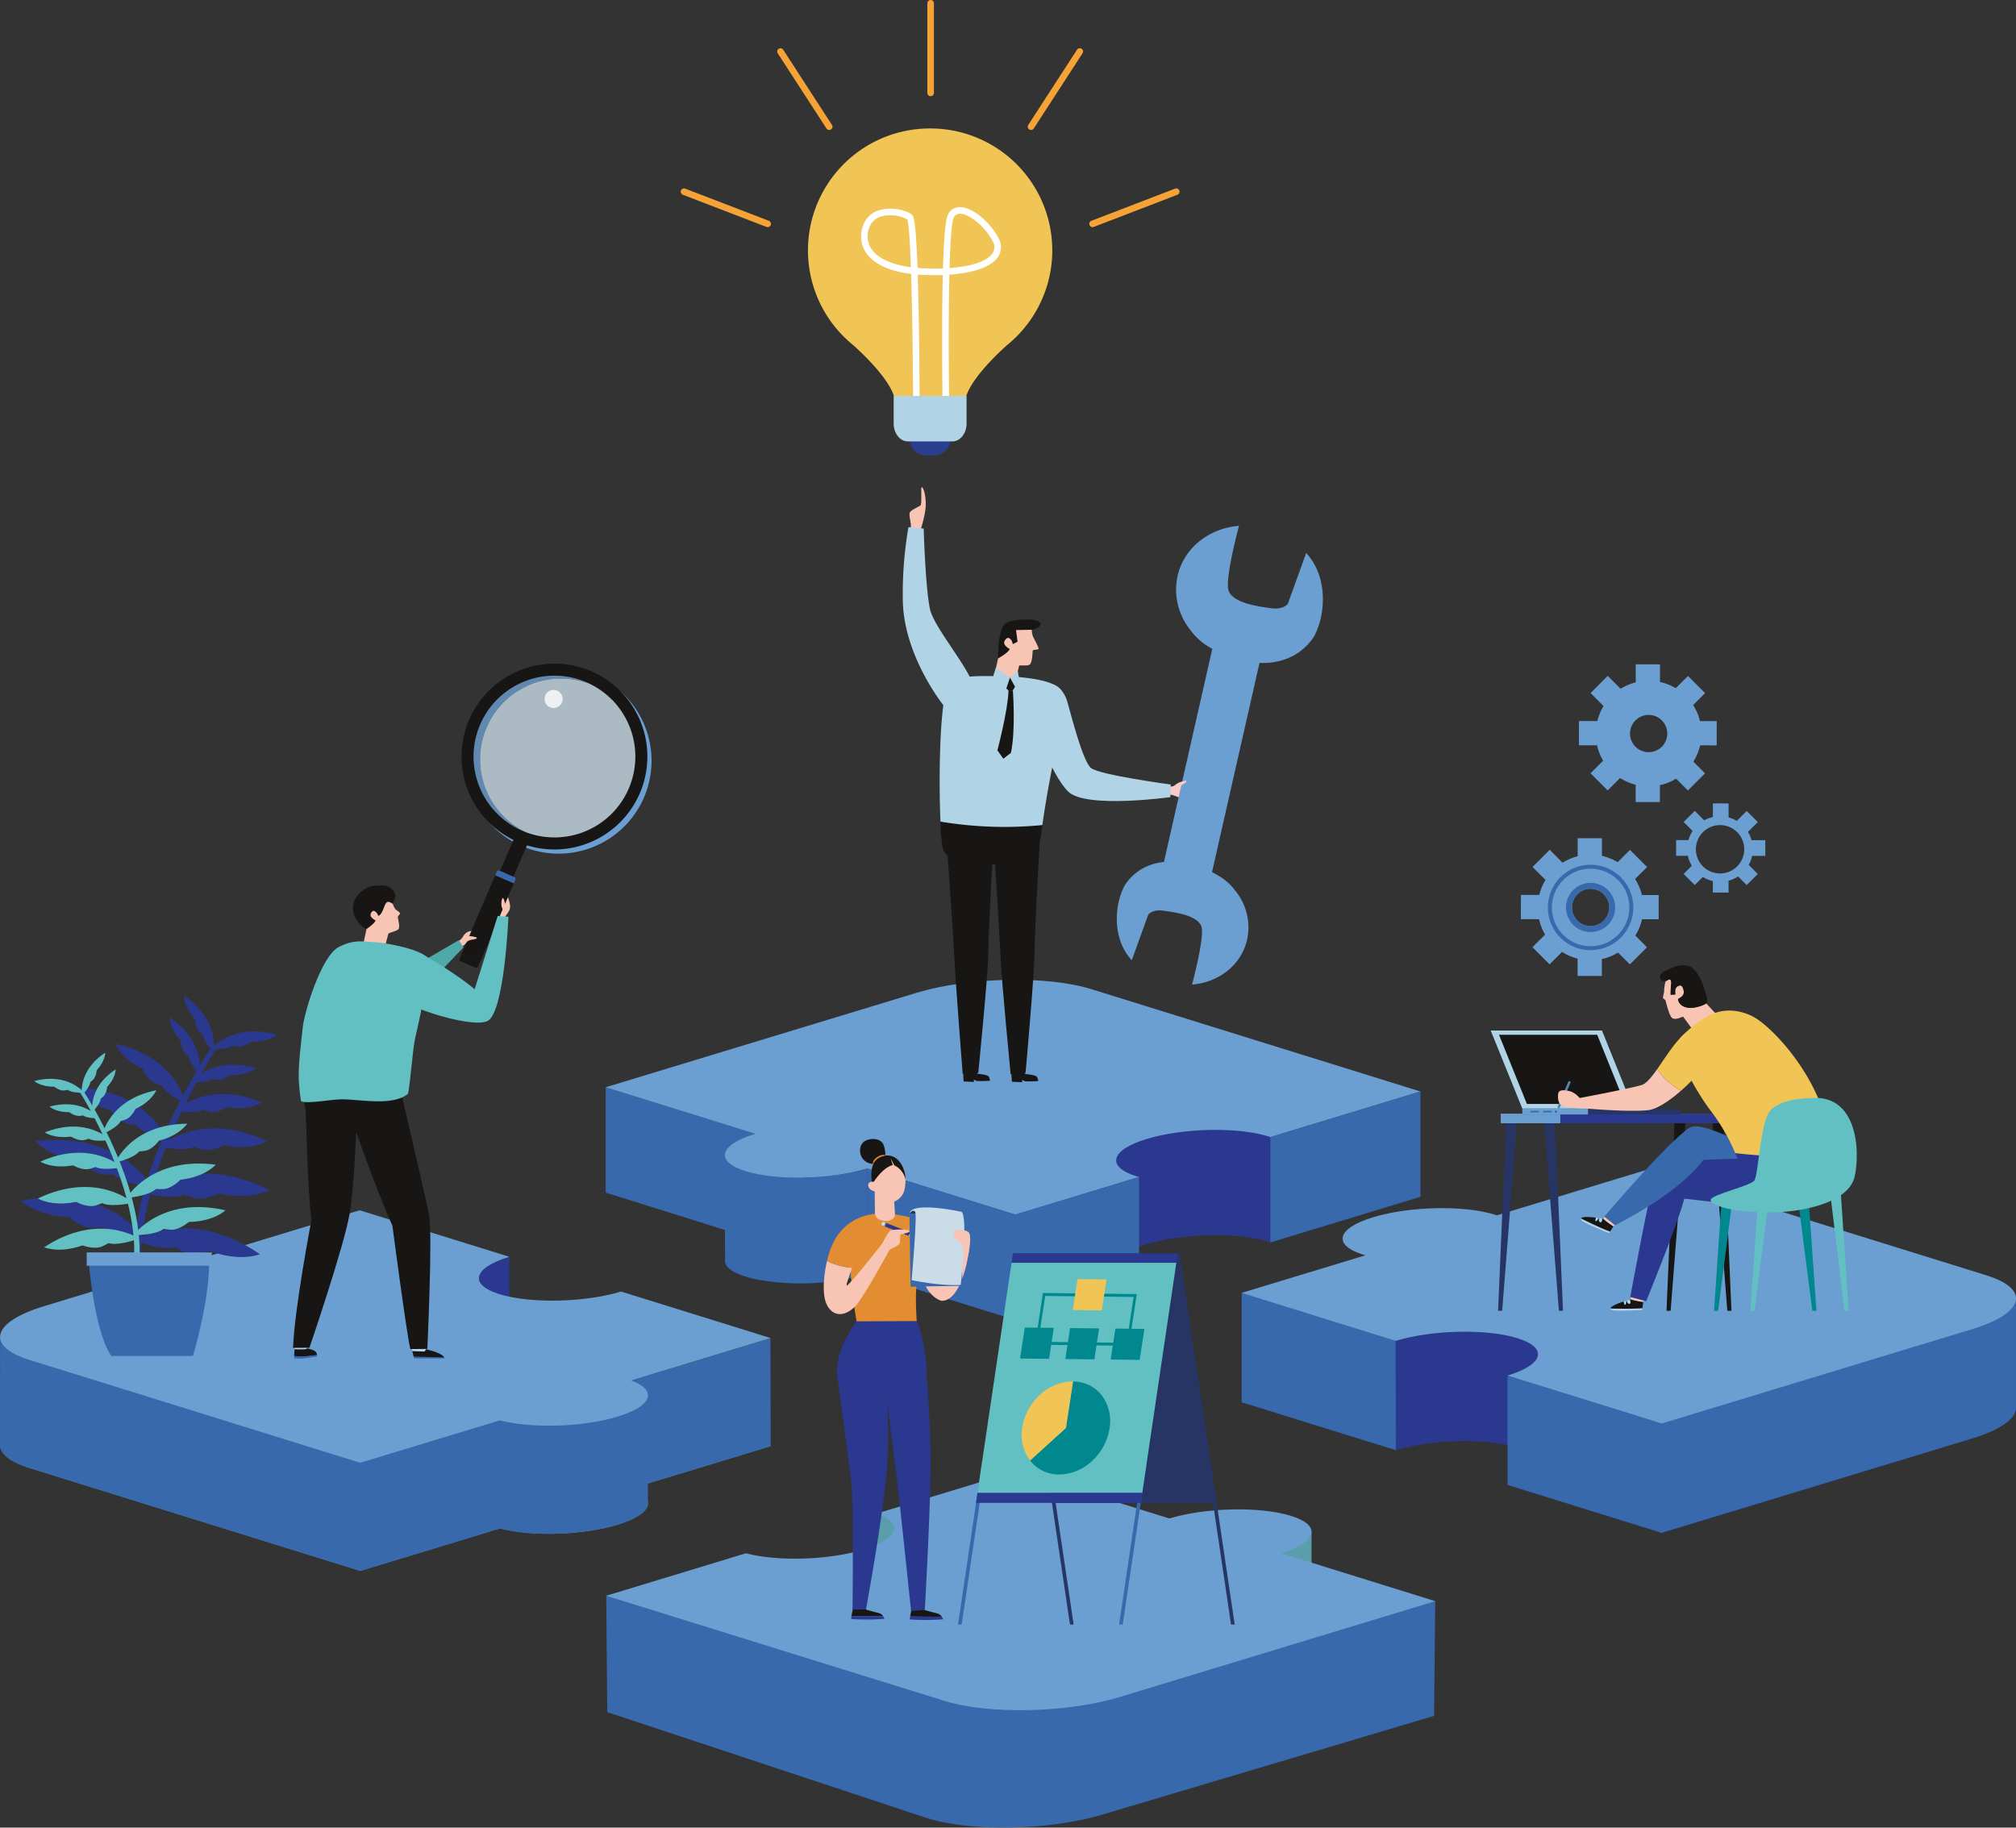 <svg id="Grupo_30427" data-name="Grupo 30427" xmlns="http://www.w3.org/2000/svg" xmlns:xlink="http://www.w3.org/1999/xlink" width="606.561" height="549.91" viewBox="0 0 606.561 549.91">
  <rect x="0" y="0" width="606.561" height="549.91" fill="#333333" stroke="none"/>
  <defs>
    <clipPath id="clip-path">
      <rect id="Rectángulo_3916" data-name="Rectángulo 3916" width="606.561" height="549.91" fill="none"/>
    </clipPath>
    <clipPath id="clip-path-3">
      <rect id="Rectángulo_3912" data-name="Rectángulo 3912" width="48.678" height="48.664" transform="translate(142.48 203.307)" fill="none"/>
    </clipPath>
    <clipPath id="clip-path-4">
      <rect id="Rectángulo_3914" data-name="Rectángulo 3914" width="5.436" height="5.442" transform="translate(163.843 207.599)" fill="none"/>
    </clipPath>
  </defs>
  <g id="Grupo_30426" data-name="Grupo 30426" clip-path="url(#clip-path)">
    <g id="Grupo_30425" data-name="Grupo 30425">
      <g id="Grupo_30424" data-name="Grupo 30424" clip-path="url(#clip-path)">
        <path id="Trazado_25878" data-name="Trazado 25878" d="M269.044,119.417c-1.912-6.538-12.4-15.623-12.4-15.623A36.677,36.677,0,0,1,279.865,38.65h-.05a36.677,36.677,0,0,1,23.237,65.144s-10.493,9.085-12.4,15.623Z" fill="#f1c555"/>
        <path id="Trazado_25879" data-name="Trazado 25879" d="M275.724,127.039a.986.986,0,0,1-.989-1c-.007-12.945-.188-30.736-.6-43.623-8.167-1-11.864-3.894-13.543-6.333a8.888,8.888,0,0,1-.911-8.213,7.27,7.27,0,0,1,5.127-4.688c3.589-1,7.949.108,9.5,1.37.511.407,1.211.985,1.748,16.072.938.08,1.906.129,2.914.151,1.666.053,3.254.046,4.749-.022.246-8.193.7-14.65,1.5-16.2a3.866,3.866,0,0,1,3.607-2.224c4.005,0,9.319,4.9,11.582,9.284a5.374,5.374,0,0,1-.045,5.555c-1.9,3.025-7.126,4.926-14.716,5.469-.308,12.76-.223,30.074,0,43.235a.991.991,0,1,1-1.982.031c-.063-3.742-.42-26.385,0-43.16-1.5.052-3.088.058-4.747.012-.98-.012-1.912-.065-2.8-.142.122,3.711.231,8.22.324,13.657.252,14.83.264,29.633.264,29.77a.986.986,0,0,1-.985,1m13.1-62.726a1.914,1.914,0,0,0-1.844,1.147c-.647,1.255-1.051,7.146-1.281,15.182,6.768-.486,11.452-2.078,12.983-4.517a3.4,3.4,0,0,0-.039-3.6c-2.176-4.222-6.944-8.217-9.819-8.217m-21.025.459a9.143,9.143,0,0,0-2.455.31,5.32,5.32,0,0,0-3.8,3.447,6.858,6.858,0,0,0,.686,6.428c1.919,2.8,6.043,4.689,11.834,5.451-.272-7.655-.637-13.236-1.1-14.391a10.3,10.3,0,0,0-5.16-1.245" fill="#fff"/>
        <path id="Trazado_25880" data-name="Trazado 25880" d="M286.116,131.83a5.2,5.2,0,0,1-5.2,5.193h-2.146a5.194,5.194,0,1,1,0-10.388h2.146a5.2,5.2,0,0,1,5.2,5.195" fill="#2b3d8f"/>
        <path id="Trazado_25881" data-name="Trazado 25881" d="M268.879,119.122v8.346c0,2.948,1.91,5.349,4.273,5.349h13.4c2.351,0,4.263-2.4,4.263-5.349v-8.346Z" fill="#b0d4e5"/>
        <path id="Trazado_25882" data-name="Trazado 25882" d="M280,28.94a.985.985,0,0,1-.982-.993V.989a.987.987,0,1,1,1.974,0V27.947a.989.989,0,0,1-.992.993" fill="#f5a237"/>
        <path id="Trazado_25883" data-name="Trazado 25883" d="M310.212,39.1a.961.961,0,0,1-.535-.152.982.982,0,0,1-.3-1.36l14.667-22.631a.99.99,0,0,1,1.662,1.077L311.043,38.651a.973.973,0,0,1-.831.448" fill="#f5a237"/>
        <path id="Trazado_25884" data-name="Trazado 25884" d="M328.73,68.343a.988.988,0,0,1-.354-1.912l25.165-9.67a.985.985,0,1,1,.706,1.839L329.09,68.279a1.038,1.038,0,0,1-.36.064" fill="#f5a237"/>
        <path id="Trazado_25885" data-name="Trazado 25885" d="M249.482,39.1a.97.97,0,0,1-.828-.448L233.987,16.033a.99.99,0,0,1,1.661-1.077l14.668,22.631a.979.979,0,0,1-.834,1.512" fill="#f5a237"/>
        <path id="Trazado_25886" data-name="Trazado 25886" d="M230.967,68.343a.946.946,0,0,1-.352-.064L205.448,58.6a.985.985,0,1,1,.708-1.839l25.169,9.67a.99.99,0,0,1-.358,1.912" fill="#f5a237"/>
        <path id="Trazado_25887" data-name="Trazado 25887" d="M385.692,347.141l-.639-8.237-35.516-8.037-5.7,3.257-15.484-4.817c-13.366-4.156-36.956-3.645-52.7,1.136l-93.416,28.386,45.033,14c-10.93,3.324-12.268,8.352-2.985,11.239s25.657,2.534,36.59-.788l44.588,13.865,37.251-11.316c-.235-.07-.489-.128-.717-.2-9.28-2.887-7.942-7.919,2.993-11.24s27.311-3.675,36.594-.79c.225.071.417.148.637.222l45.16-13.721Z" fill="#2b388f"/>
        <path id="Trazado_25888" data-name="Trazado 25888" d="M182.232,327.145v31.684l36.72,11.522,8.692-29.159Z" fill="#3869ac"/>
        <path id="Trazado_25889" data-name="Trazado 25889" d="M242.015,354.372h-.007c-.5-1.054-.836-1.686-.836-1.686l-23.033-4.766v.415c-.034-.084-.051-.132-.051-.132l.051,31.542c.8,4.064,11.4,5.537,11.4,5.537a70.932,70.932,0,0,0,31.334-2V351.6c-6.566,2.353-18.856,2.773-18.856,2.773" fill="#3869ac"/>
        <path id="Trazado_25890" data-name="Trazado 25890" d="M341.993,353.952c-9.28-2.89-7.942-7.921,2.993-11.241s27.311-3.674,36.593-.789c.226.071.417.147.638.22l45.159-13.722-99.029-30.794c-13.366-4.158-36.956-3.652-52.7,1.135l-93.416,28.384,45.033,14c-10.929,3.323-12.267,8.351-2.984,11.237s25.656,2.536,36.59-.788l44.588,13.866,37.251-11.318c-.236-.067-.489-.127-.717-.194" fill="#6c9fd1"/>
        <path id="Trazado_25891" data-name="Trazado 25891" d="M260.871,351.6v31.683l44.588,13.865V365.464Z" fill="#3869ac"/>
        <path id="Trazado_25892" data-name="Trazado 25892" d="M342.71,354.146v31.685l-37.251,11.315V365.463Z" fill="#3869ac"/>
        <path id="Trazado_25893" data-name="Trazado 25893" d="M382.217,342.142v31.683L427.376,360.1V328.419Z" fill="#3869ac"/>
        <path id="Trazado_25894" data-name="Trazado 25894" d="M351.092,236.954a28.66,28.66,0,0,1,4.059-.69,6.786,6.786,0,0,1,3.707.987c.35.386-.187,1.632-1.357,2.173a4.836,4.836,0,0,1-3.117.384,16.306,16.306,0,0,0-1.944-.666,10.074,10.074,0,0,1-1.627-.261Z" fill="#facbc4"/>
        <path id="Trazado_25895" data-name="Trazado 25895" d="M371.784,268.161a16.686,16.686,0,0,0-5.26-4.717,20.461,20.461,0,0,0-1.856-1.032l14.284-62.966a21.052,21.052,0,0,0,5.207-.373.564.564,0,0,0,.066-.015c.48-.1.948-.212,1.38-.34.188-.051.359-.113.538-.169.245-.082.5-.159.737-.252a16.743,16.743,0,0,0,7.77-5.778,8.8,8.8,0,0,0,.8-1.2c3.243-5.986,4.385-17.522-2.452-24.931l-5.523,15.289s-1.287,1.859-5.045,1.331-11.2-1.462-12.734-5.156c-1.074-2.573,1.45-13.364,3.078-19.643-8.666.705-16.148,6.231-18.323,14.459a19.326,19.326,0,0,0,3.687,16.872A18.553,18.553,0,0,0,364,194.8c.246.153.495.29.745.433L350.2,259.35c-.62.065-1.2.152-1.755.265a.406.406,0,0,0-.06.015c-.432.089-.842.185-1.242.3-.164.041-.312.1-.471.155-.224.069-.455.137-.668.219a15.12,15.12,0,0,0-6.967,5.18,7.356,7.356,0,0,0-.717,1.074c-2.9,5.377-3.932,15.723,2.2,22.366l4.957-13.71s1.15-1.672,4.521-1.195,10.046,1.306,11.423,4.617c.958,2.312-1.307,11.985-2.759,17.622,7.765-.632,14.481-5.584,16.429-12.968a17.352,17.352,0,0,0-3.309-15.133" fill="#6c9fd1"/>
        <path id="Trazado_25896" data-name="Trazado 25896" d="M317.184,206.083s2.759.964,3.938,5.032,4.606,17.857,7.131,19.967,23.993,4.968,23.993,4.968l-.118,3.8s-25.377,3.541-30.712-1.646-11.931-22.781-9.76-26.964,4.681-5.286,5.528-5.159" fill="#b0d4e5"/>
        <path id="Trazado_25897" data-name="Trazado 25897" d="M313.62,248.246c-.134.941-.235,1.75-.3,2.4-.551,5.108-2.376,8.675-11.505,9.308s-16.983-.452-18.169-4.749a54.363,54.363,0,0,1-.687-7.995,116.626,116.626,0,0,0,30.663,1.041" fill="#171614"/>
        <path id="Trazado_25898" data-name="Trazado 25898" d="M282.957,247.205c-.594-14.075-.273-41.17,3.363-42.494,4.686-1.706,10.746-1.3,17.837-1.113,0,0,14.091.382,15.46,4.768s.092,11.594-1.462,16.159c-1.358,4-3.624,17.089-4.535,23.721a116.626,116.626,0,0,1-30.663-1.041" fill="#b0d4e5"/>
        <path id="Trazado_25899" data-name="Trazado 25899" d="M304.512,320.8c.008-.091,3.3.249,3.3.249s.3,2.127.877,2.149,2.823.323,3.223.725a2.547,2.547,0,0,1,.449,1.35,32.274,32.274,0,0,1-3.9.075,10.479,10.479,0,0,1-.974-.422l.076.7-3.1-.128a19.228,19.228,0,0,1,.051-4.7" fill="#171614"/>
        <path id="Trazado_25900" data-name="Trazado 25900" d="M299.335,259.078s1.47,23.311,1.763,29.871,2.977,34.3,2.977,34.3l4.491-.446s2.717-30.329,2.717-36.5,1.553-33.275,1.553-33.275Z" fill="#171614"/>
        <path id="Trazado_25901" data-name="Trazado 25901" d="M290,320.709c.008-.09,3.3.251,3.3.251s.3,2.125.877,2.148,2.824.322,3.223.724a2.527,2.527,0,0,1,.449,1.351,32.851,32.851,0,0,1-3.9.077c-.425-.152-.975-.425-.975-.425l.076.7-3.1-.128a19.175,19.175,0,0,1,.05-4.7" fill="#171614"/>
        <path id="Trazado_25902" data-name="Trazado 25902" d="M284.977,255.437s1.918,26.951,2.212,33.511,2.454,34.137,2.454,34.137l4.684-.2s3.049-30.407,3.049-36.577,1.469-31.541,1.469-31.541Z" fill="#171614"/>
        <path id="Trazado_25903" data-name="Trazado 25903" d="M300.291,198.366a39.7,39.7,0,0,1,.531-7.053c.553-2.055.711-3.292,2.487-4.126s6.934-1.025,8.591-.471,1.323,1.509.352,2.161a6.879,6.879,0,0,1-2.358.7,45.62,45.62,0,0,1-3.751,6.573c-1.659,2.121-5.852,2.212-5.852,2.212" fill="#171614"/>
        <path id="Trazado_25904" data-name="Trazado 25904" d="M312.465,195.265c.186-.28-1.328-3.043-1.7-3.808a7.963,7.963,0,0,1-.346-1.97l-4.715.093.454,3.516-1.446.723a2.515,2.515,0,0,0-.911-1.692.76.76,0,0,0-1.028.055l0,0s-1.006.813-.512,1.746a3.645,3.645,0,0,0,1.535,1.333l0,.015c-.346,1.107-3.5,2.836-3.5,2.836l-1.162,5.225a61.562,61.562,0,0,1,6.478,1.428s.876-4.044,1.012-4.414,2.5.2,3.241-.444.794-3.728.84-4.1,1.579-.265,1.763-.541" fill="#f8c4b4"/>
        <path id="Trazado_25905" data-name="Trazado 25905" d="M304.315,203.693l-.608.289-.6-.187-.733,2.908,1.183,1.213,1.168-.169.742-1.226Z" fill="#171614"/>
        <path id="Trazado_25906" data-name="Trazado 25906" d="M304.749,207.746s.891,12.05-.592,18.776l-2.278,1.772-1.786-2.534s3.148-11.835,3.35-18Z" fill="#171614"/>
        <path id="Trazado_25907" data-name="Trazado 25907" d="M299.7,200.713s.867,1.3,4.211,3.06l-1.408,4.2s-3.041-3.516-3.675-4.534Z" fill="#b0d4e5"/>
        <path id="Trazado_25908" data-name="Trazado 25908" d="M306.231,201.868s-1.729,1.809-2.4,1.922l2.07,3.774s.661-3.23.641-3.826Z" fill="#b0d4e5"/>
        <path id="Trazado_25909" data-name="Trazado 25909" d="M352.773,236.884a9.053,9.053,0,0,1,1.727-1.312,8.86,8.86,0,0,1,2.354-.69c.062.081.355.386-.65.936a7.6,7.6,0,0,0-1.774,1.384Z" fill="#facbc4"/>
        <path id="Trazado_25910" data-name="Trazado 25910" d="M276.56,160.78s2.129-6.082,1.982-9.534-.994-4.866-1.265-4.629.189,5.116-.36,5.5-2.769,1.32-3.147,2.041.216,2.584.3,3.91a10.349,10.349,0,0,1-.747,3.456Z" fill="#f8c4b4"/>
        <path id="Trazado_25911" data-name="Trazado 25911" d="M283.9,212.264s-11.721-14.5-12.258-31.062a118.3,118.3,0,0,1,1.688-22.607l4.582.449s.492,17.342,1.861,24.08c1.215,5.988,13.24,19.348,13.334,24.538s-8.229,4.956-9.207,4.6" fill="#b0d4e5"/>
        <path id="Trazado_25912" data-name="Trazado 25912" d="M394.61,460.985v10.163l-12.129-4.274" fill="#589eab"/>
        <path id="Trazado_25913" data-name="Trazado 25913" d="M263.883,455.383l-.232,14.956s16.356-9.191,16.356-9.473-16.124-5.483-16.124-5.483" fill="#589eab"/>
        <path id="Trazado_25914" data-name="Trazado 25914" d="M431.822,481.769l-.343,34.519-248.766-1.122L182.4,480.14Z" fill="#3869ac"/>
        <path id="Trazado_25915" data-name="Trazado 25915" d="M380.4,502.674h0c10.932-3.323,12.27-8.353,2.99-11.239s-25.666-2.532-36.6.79l-45.934-14.283L258.834,490.71c8.074,2.931,6.442,7.686-4.043,10.868s-25.968,3.634-35.406,1.117l-36.672,12.472L279.077,547.1c13.361,4.153,36.959,3.648,52.7-1.137l99.705-29.674Z" fill="#3869ac"/>
        <path id="Trazado_25916" data-name="Trazado 25916" d="M385.45,467.348h0c10.93-3.321,12.268-8.353,2.988-11.237s-25.666-2.535-36.6.786l-45.931-14.284-42.025,12.77c8.071,2.932,6.44,7.687-4.044,10.872s-25.969,3.633-35.408,1.115L182.4,480.141l101.72,31.63c13.365,4.157,36.958,3.648,52.7-1.135l95-28.866Z" fill="#6c9fd1"/>
        <path id="Trazado_25917" data-name="Trazado 25917" d="M370.38,488.809,363.222,440.5l1.1-.037,7.165,48.349Z" fill="#263564"/>
        <path id="Trazado_25918" data-name="Trazado 25918" d="M321.925,488.809,314.767,440.5l1.1-.037,7.164,48.349Z" fill="#263564"/>
        <path id="Trazado_25919" data-name="Trazado 25919" d="M354.957,377.137l11.122,75.06H316.5l-11.124-75.06Z" fill="#263564"/>
        <path id="Trazado_25920" data-name="Trazado 25920" d="M289.347,488.809l7.16-48.312-1.1-.037-7.164,48.349Z" fill="#3869ac"/>
        <path id="Trazado_25921" data-name="Trazado 25921" d="M337.8,488.809l7.158-48.312-1.1-.037L336.7,488.809Z" fill="#3869ac"/>
        <path id="Trazado_25922" data-name="Trazado 25922" d="M293.648,452.2H343.23l.454-3.058H294.1Z" fill="#2b388f"/>
        <path id="Trazado_25923" data-name="Trazado 25923" d="M354.354,377.137H304.772l-.418,2.826h49.58Z" fill="#2b388f"/>
        <path id="Trazado_25924" data-name="Trazado 25924" d="M304.353,379.963,294.1,449.139h49.581l10.25-69.176Z" fill="#63c0c2"/>
        <path id="Trazado_25925" data-name="Trazado 25925" d="M339.663,404.936l-28.249-.322,2.369-15.561,28.25.323Zm-27.282-1.2,26.587.3,2.1-13.789-26.587-.3Z" fill="#00888e"/>
        <path id="Trazado_25926" data-name="Trazado 25926" d="M331.515,394.276l-8.733-.1,1.421-9.314,8.729.1Z" fill="#f1c555"/>
        <path id="Trazado_25927" data-name="Trazado 25927" d="M329.27,409.017l-8.73-.1,1.417-9.314,8.731.1Z" fill="#00888e"/>
        <path id="Trazado_25928" data-name="Trazado 25928" d="M342.9,409.174l-8.733-.1,1.42-9.314,8.732.1Z" fill="#00888e"/>
        <path id="Trazado_25929" data-name="Trazado 25929" d="M315.641,408.861l-8.732-.1,1.416-9.314,8.734.1Z" fill="#00888e"/>
        <path id="Trazado_25930" data-name="Trazado 25930" d="M320.709,429.664" fill="#231f20"/>
        <path id="Trazado_25931" data-name="Trazado 25931" d="M320.709,429.664l-2.13,14Z" fill="#231f20"/>
        <path id="Trazado_25932" data-name="Trazado 25932" d="M331.493,419.87a10.906,10.906,0,0,0-8.652-4.2l-2.132,14-10.788,9.79a10.912,10.912,0,0,0,8.658,4.207,14.649,14.649,0,0,0,9.9-3.994,16.87,16.87,0,0,0,5.354-9.854,12.889,12.889,0,0,0-2.339-9.943" fill="#00888e"/>
        <path id="Trazado_25933" data-name="Trazado 25933" d="M320.709,429.664l2.132-14Z" fill="#231f20"/>
        <path id="Trazado_25934" data-name="Trazado 25934" d="M312.935,419.656a16.868,16.868,0,0,0-5.354,9.855,12.894,12.894,0,0,0,2.34,9.943l10.787-9.79,2.132-14a14.654,14.654,0,0,0-9.9,3.99" fill="#f1c555"/>
        <path id="Trazado_25935" data-name="Trazado 25935" d="M275.783,367.142c-2.416-1.677-3.215,1.045-3.315,4.074-.046,1.383.926,4.249,2.12,7.2a44.42,44.42,0,0,0,6-2.308c-1.733-4.1-3.67-8.173-4.805-8.961" fill="#e38d32"/>
        <path id="Trazado_25936" data-name="Trazado 25936" d="M289.8,375.633l-5.572,9.7s-1.689-4.629-3.639-9.234a44.287,44.287,0,0,1-6,2.307c1.431,3.533,3.181,7.184,3.891,8.544,2.021,3.865,4.8,4.448,4.8,4.448,6.335.134,8.268-15.051,8.268-15.051Z" fill="#f8c4b4"/>
        <path id="Trazado_25937" data-name="Trazado 25937" d="M265.841,364.952s-9.367.394-10.128,4.134.457,27.6,4.65,39.407l16-3.234s-1.656-18.36-.166-19.813c0,0-.752-.4,2.031-1.861s4.124-3.631,3.3-6.2-3.05-4.256-4.379-5.46-.253-3.809-1.55-4.918-9.761-2.055-9.761-2.055" fill="#e38d32"/>
        <path id="Trazado_25938" data-name="Trazado 25938" d="M277.435,484.08c-.518-.5-.078-2.887-.078-2.887l-2.53.528s-.193.817-.413,1.837a7.853,7.853,0,0,0,3.021.522" fill="#f8c4b4"/>
        <path id="Trazado_25939" data-name="Trazado 25939" d="M282.294,485.57c-1.017-.329-4.254-1.031-4.825-1.463a.112.112,0,0,1-.033-.027,7.835,7.835,0,0,1-3.022-.523c-.207.946-.44,2.058-.566,2.822.967.015,5.942.114,9.506.065a2.1,2.1,0,0,0-1.06-.874" fill="#171614"/>
        <path id="Trazado_25940" data-name="Trazado 25940" d="M273.848,486.379a2.519,2.519,0,0,0-.07.908,74.419,74.419,0,0,0,9.982-.047,3.932,3.932,0,0,0-.406-.8c-3.564.049-8.539-.049-9.506-.065" fill="#2b388f"/>
        <path id="Trazado_25941" data-name="Trazado 25941" d="M265.975,414.145s2.99,23.575,3.808,30.2c.753,6.084,4.337,40.37,4.337,40.37l4.132-.293s1.46-25.379,1.714-40.614c.251-15.2-1.342-31.755-1.342-31.755Z" fill="#2b388f"/>
        <path id="Trazado_25942" data-name="Trazado 25942" d="M259.779,483.945c-.518-.5-.077-2.887-.077-2.887l-2.531.528s-.193.817-.413,1.837a7.9,7.9,0,0,0,3.021.522" fill="#f8c4b4"/>
        <path id="Trazado_25943" data-name="Trazado 25943" d="M264.639,485.435c-1.018-.333-4.254-1.031-4.825-1.465-.013,0-.021-.013-.034-.025a7.878,7.878,0,0,1-3.022-.523c-.206.946-.439,2.058-.566,2.822.967.019,5.943.114,9.506.065a2.1,2.1,0,0,0-1.059-.874" fill="#171614"/>
        <path id="Trazado_25944" data-name="Trazado 25944" d="M256.191,486.244a2.506,2.506,0,0,0-.069.908,74.409,74.409,0,0,0,9.981-.047,3.931,3.931,0,0,0-.406-.8c-3.563.049-8.539-.045-9.506-.065" fill="#2b388f"/>
        <path id="Trazado_25945" data-name="Trazado 25945" d="M251.811,413.21s3.485,25.812,4.294,32.461c.787,6.483.4,38.637.4,38.637l4.043-.045s4.707-25.462,6.15-40.593a137.579,137.579,0,0,0-.6-29.477Z" fill="#2b388f"/>
        <path id="Trazado_25946" data-name="Trazado 25946" d="M257.708,397.576s-9.829,12.686-4.11,20.9c3.712,5.334,17.582,4.4,22.688,1.874,4.886-2.409,1.425-19.084-.466-22.856Z" fill="#2b388f"/>
        <path id="Trazado_25947" data-name="Trazado 25947" d="M265.993,367.733a.562.562,0,1,0-.411,1.047l.633.249.414-1.048Z" fill="#c9dce7"/>
        <rect id="Rectángulo_3902" data-name="Rectángulo 3902" width="1.125" height="7.754" transform="translate(266.215 369.029) rotate(-68.441)" fill="#2b388f"/>
        <path id="Trazado_25948" data-name="Trazado 25948" d="M274.755,371.606l-.13.327.555.031Z" fill="#211319"/>
        <path id="Trazado_25949" data-name="Trazado 25949" d="M273.827,370.829l-.413,1.045,1.211.059.13-.327Z" fill="#b0d4e5"/>
        <path id="Trazado_25950" data-name="Trazado 25950" d="M266.807,368.054l-.414,1.047-.369-.144.416-1.049Z" fill="#3869ac"/>
        <path id="Trazado_25951" data-name="Trazado 25951" d="M264.442,376.067s2.763-5.558,3.5-5.863a16.921,16.921,0,0,1,5.325-.068c.441.261.384.627-.338.809s-2.1.558-2.1.558a9.329,9.329,0,0,1-.184,2.738c-.3.49-2.2,1.337-2.9,1.732a3.12,3.12,0,0,0-1.1,1.281Z" fill="#f8c4b4"/>
        <path id="Trazado_25952" data-name="Trazado 25952" d="M265.358,374.285S255.066,387.4,254.73,386.81c-.15-.258.684-2.712,1.649-5.338a20.021,20.021,0,0,1-7.549-2.035c-1.1,4.678-1.426,10.05-.21,12.809,1.585,3.6,5.012,4.456,8.7.817,2.285-2.26,10.331-17.026,10.331-17.026Z" fill="#f8c4b4"/>
        <path id="Trazado_25953" data-name="Trazado 25953" d="M258.859,374.946a.2.2,0,0,1,.014-.057c1.22-4.182.486-5.673-.085-6.908-.206-.449-.7-1.137-1.1-1.155a15.2,15.2,0,0,0-6.665,6.455,25.338,25.338,0,0,0-2.189,6.156,20.039,20.039,0,0,0,7.549,2.035c1.006-2.742,2.157-5.675,2.48-6.526" fill="#e38d32"/>
        <path id="Trazado_25954" data-name="Trazado 25954" d="M274.591,366.35l-.967-1.226a1.71,1.71,0,0,1,1.206-1.052c.894-.149,1.99.009,2.008.869s-2.247,1.409-2.247,1.409" fill="#263564"/>
        <rect id="Rectángulo_3903" data-name="Rectángulo 3903" width="15.598" height="22.016" transform="translate(273.622 365.124) rotate(-0.893)" fill="#3869ac"/>
        <path id="Trazado_25955" data-name="Trazado 25955" d="M273.624,365.125s.981-1.384,1.706-.569-1.051,20.63-1.051,20.63,8.712,1.859,14.78,1.418c0,0,2.271-20.191.264-21.974,0,0-15.034-3.307-15.7.495" fill="#c9dce7"/>
        <path id="Trazado_25956" data-name="Trazado 25956" d="M291.472,376.829s.8-3.892.214-5.644c-.459-1.365-4.14-1.317-4.611-.573s-.068,1.887,1.078,2.7a7.232,7.232,0,0,0,1.516.922s-.387,1.858.286,2.666Z" fill="#f8c4b4"/>
        <path id="Trazado_25957" data-name="Trazado 25957" d="M263.158,357.278l.09,7.842c.2,1.662,1.535,2.081,2.965,2.246s2.892-.459,3.068-2.006l-.326-5.02Z" fill="#f8c4b4"/>
        <path id="Trazado_25958" data-name="Trazado 25958" d="M263,350.189a4.044,4.044,0,0,1-3.431-1.535c-1.3-1.742-1.023-4.486.822-5.41s4.58-.727,5.414,1.163a8.152,8.152,0,0,1,.49,4.041Z" fill="#171614"/>
        <path id="Trazado_25959" data-name="Trazado 25959" d="M266.537,348.106s.194-.771-1.048-.587-3.464,1.561-2.7,3.154c0,0,.23.885,1.239.191s2.934-2.1,2.512-2.758" fill="#e38d32"/>
        <path id="Trazado_25960" data-name="Trazado 25960" d="M272.017,358.042a12.421,12.421,0,0,0,.373-4.087c-.217-2-1.629-6.341-5.584-6.284,0,0-3.043.143-4.06,2.58s-.68,6.77.874,8.257,7.674,1.227,8.4-.466" fill="#171614"/>
        <path id="Trazado_25961" data-name="Trazado 25961" d="M267.972,348.517l1.083,2.105a6.218,6.218,0,0,1,3.4,4.33s.106,3.357-1.168,4.868a5.45,5.45,0,0,1-3.131,2.031,6.584,6.584,0,0,1-4.326-2.213,11.856,11.856,0,0,1-1.371-3.349s2.782-4.858,6.149-5.739Z" fill="#f8c4b4"/>
        <path id="Trazado_25962" data-name="Trazado 25962" d="M263.156,355.631s-1.738-.392-1.924.794,1.336,2.285,2.671,2.007Z" fill="#f8c4b4"/>
        <path id="Trazado_25963" data-name="Trazado 25963" d="M516.505,224.278l.006-7.3h-5.035a15.7,15.7,0,0,0-2.058-4.826l3.608-3.6-5.154-5.16-3.692,3.686a15.693,15.693,0,0,0-4.735-1.885l0-5.294-7.295-.007v5.421a15.77,15.77,0,0,0-4.551,1.94l-3.874-3.889-5.155,5.169,3.9,3.91a15.864,15.864,0,0,0-1.875,4.514l-5.524-.007-.009,7.295h5.466a15.3,15.3,0,0,0,1.82,4.635l-3.8,3.795,5.149,5.162,3.75-3.745a15.815,15.815,0,0,0,4.681,2.026l0,5.21,7.294.009,0-5.086a15.828,15.828,0,0,0,4.865-1.963l3.561,3.563,5.159-5.155-3.522-3.527a15.794,15.794,0,0,0,2.035-4.9Zm-20.471,2.047a5.605,5.605,0,1,1,5.607-5.6,5.6,5.6,0,0,1-5.607,5.6" fill="#6c9fd1"/>
        <path id="Trazado_25964" data-name="Trazado 25964" d="M531.141,257.532l0-4.728h-4.14a9.649,9.649,0,0,0-1.092-2.489l2.975-2.971-3.337-3.336-3,2.993a9.8,9.8,0,0,0-2.461-1.047l0-4.207-4.724-.008v4.1a9.749,9.749,0,0,0-2.623.991l-2.83-2.845-3.34,3.342,2.7,2.7a9.764,9.764,0,0,0-1.26,2.754l-3.706,0v4.725h3.538a9.845,9.845,0,0,0,1.178,3l-2.461,2.457,3.337,3.34,2.436-2.431a9.832,9.832,0,0,0,3.019,1.238v3.455l4.722.006,0-3.567a9.915,9.915,0,0,0,2.862-1.287l2.595,2.6,3.339-3.34-2.725-2.732a9.738,9.738,0,0,0,1.019-2.726Zm-13.625,5.282a7.276,7.276,0,1,1,7.279-7.273,7.275,7.275,0,0,1-7.279,7.273" fill="#6c9fd1"/>
        <path id="Trazado_25965" data-name="Trazado 25965" d="M499.043,276.6l.006-7.294h-5.037a15.8,15.8,0,0,0-2.057-4.826l3.609-3.6-5.152-5.157-3.695,3.684a15.793,15.793,0,0,0-4.734-1.883l0-5.3-7.3-.006,0,5.42a15.861,15.861,0,0,0-4.548,1.943l-3.874-3.888-5.155,5.166,3.9,3.91a15.68,15.68,0,0,0-1.878,4.516l-5.522-.007-.01,7.291h5.466a15.236,15.236,0,0,0,1.819,4.639l-3.8,3.791,5.148,5.166,3.751-3.745a15.841,15.841,0,0,0,4.679,2.026l0,5.208,7.294.01,0-5.087a15.8,15.8,0,0,0,4.87-1.962l3.557,3.562,5.16-5.153-3.523-3.527a15.685,15.685,0,0,0,2.035-4.9Zm-20.475,2.05a5.607,5.607,0,1,1,5.608-5.605,5.6,5.6,0,0,1-5.608,5.605" fill="#6c9fd1"/>
        <path id="Trazado_25966" data-name="Trazado 25966" d="M478.568,265.644a7.4,7.4,0,1,0,7.4,7.4,7.4,7.4,0,0,0-7.4-7.4m0,13.008a5.607,5.607,0,1,1,5.608-5.605,5.6,5.6,0,0,1-5.608,5.605" fill="#3869ac"/>
        <path id="Trazado_25967" data-name="Trazado 25967" d="M478.568,285.9a12.854,12.854,0,1,1,12.856-12.855A12.869,12.869,0,0,1,478.568,285.9m0-24.51a11.656,11.656,0,1,0,11.658,11.655,11.667,11.667,0,0,0-11.658-11.655" fill="#3869ac"/>
        <path id="Trazado_25968" data-name="Trazado 25968" d="M597.674,416.636l-102.169-31.77L450.343,398.59c-.218-.071-.409-.149-.638-.22-9.277-2.884-25.663-2.533-36.592.788s-12.268,8.354-2.991,11.242c.229.069.479.129.717.2l-37.251,11.317,46.379,14.424c10.934-3.32,27.316-3.678,36.6-.791s7.945,7.918-2.99,11.241l46.38,14.422,93.417-28.385c15.742-4.783,17.665-12.027,4.3-16.187" fill="#2b388f"/>
        <path id="Trazado_25969" data-name="Trazado 25969" d="M373.588,389.015v32.9l46.379,14.424-.054-34.348Z" fill="#3869ac"/>
        <path id="Trazado_25970" data-name="Trazado 25970" d="M373.741,421.865l-.152.047.633.2c-.159-.083-.321-.162-.481-.246" fill="#589eab"/>
        <path id="Trazado_25971" data-name="Trazado 25971" d="M606.537,423.268l.016-.005,0-32.738-2.734.156-106.8,33.4L495.8,445.106l3.177-.628V460.9l.976.3,93.417-28.385c8.978-2.73,13.453-6.257,13.166-9.554" fill="#3869ac"/>
        <path id="Trazado_25972" data-name="Trazado 25972" d="M453.575,413.887v32.9l46.38,14.422v-32.9Z" fill="#3869ac"/>
        <path id="Trazado_25973" data-name="Trazado 25973" d="M597.674,383.741,495.505,351.97l-45.162,13.723c-.218-.073-.409-.148-.638-.223-9.277-2.882-25.663-2.531-36.592.791s-12.268,8.351-2.991,11.238c.229.07.479.129.717.2l-37.251,11.318,46.379,14.422c10.934-3.32,27.316-3.674,36.6-.79s7.945,7.919-2.99,11.241l46.38,14.422,93.417-28.383c15.742-4.785,17.665-12.031,4.3-16.185" fill="#6c9fd1"/>
        <path id="Trazado_25974" data-name="Trazado 25974" d="M515.156,336.426l4.552,57.982h1.234l-2.49-58.246Z" fill="#171614"/>
        <path id="Trazado_25975" data-name="Trazado 25975" d="M456.518,336.426l-4.551,57.982h-1.233l2.488-58.246Z" fill="#263564"/>
        <path id="Trazado_25976" data-name="Trazado 25976" d="M507.195,336.426l-4.552,57.982H501.41l2.488-58.246Z" fill="#171614"/>
        <path id="Trazado_25977" data-name="Trazado 25977" d="M464.48,336.426l4.551,57.982h1.235l-2.49-58.246Z" fill="#263564"/>
        <rect id="Rectángulo_3904" data-name="Rectángulo 3904" width="67.792" height="2.892" transform="translate(451.526 335.085)" fill="#6c9fd1"/>
        <rect id="Rectángulo_3905" data-name="Rectángulo 3905" width="52.563" height="2.892" transform="translate(469.451 335.085)" fill="#2b388f"/>
        <path id="Trazado_25978" data-name="Trazado 25978" d="M481.991,310.077H448.513l9.588,23.671h33.433Z" fill="#b0d4e5"/>
        <path id="Trazado_25979" data-name="Trazado 25979" d="M451.012,311.357l8.392,20.817h29.55l-8.391-20.817Z" fill="#171614"/>
        <rect id="Rectángulo_3906" data-name="Rectángulo 3906" width="47.529" height="1.777" transform="translate(458.026 333.553)" fill="#263564"/>
        <rect id="Rectángulo_3907" data-name="Rectángulo 3907" width="19.771" height="1.777" transform="translate(458.025 333.553)" fill="#6c9fd1"/>
        <rect id="Rectángulo_3908" data-name="Rectángulo 3908" width="2.646" height="0.464" transform="translate(460.418 334.252)" fill="#3869ac"/>
        <rect id="Rectángulo_3909" data-name="Rectángulo 3909" width="2.646" height="0.464" transform="translate(464.28 334.252)" fill="#3869ac"/>
        <path id="Trazado_25980" data-name="Trazado 25980" d="M468.477,334.484a.345.345,0,1,1-.344-.346.345.345,0,0,1,.344.346" fill="#3869ac"/>
        <rect id="Rectángulo_3910" data-name="Rectángulo 3910" width="4.743" height="0.544" transform="translate(490.725 333.553)" fill="#1e8aa1"/>
        <path id="Trazado_25981" data-name="Trazado 25981" d="M529.618,346.793s-15.938-8.881-20.267-7.8-6.074,8.392-4.414,9.514,25.725,10.485,25.725,10.485Z" fill="#3869ac"/>
        <path id="Trazado_25982" data-name="Trazado 25982" d="M506,305.368l5.242,7.113,9.02-3.194-7.907-8.426Z" fill="#f8c4b4"/>
        <path id="Trazado_25983" data-name="Trazado 25983" d="M505.938,306.032s-2.028,1.03-2.917.216-1.95-5.4-1.95-5.4-.825-.355-.73-.8.342-1.552.342-1.552-.157-5.755,3.627-6.537a5.414,5.414,0,0,1,6.3,2.9,41.006,41.006,0,0,1,2.763,7.617,1.917,1.917,0,0,1-1.344,2.066c-1.592.577-6.089,1.5-6.089,1.5" fill="#f8c4b4"/>
        <path id="Trazado_25984" data-name="Trazado 25984" d="M513.25,302.005a10.251,10.251,0,0,1-4.187,1.226c-2.45.174-4.024-1.042-4.2-2.616,0,0,1.41-.7,1.672-1.5s-.142-2.476-.922-2.6a1.606,1.606,0,0,0-1.606,1.71l.016,1-1.359.077a27.087,27.087,0,0,1,.105-2.838c.129-.67.13-1.593-.36-1.753s-.635.464-1.408.449a1.183,1.183,0,0,1-1.495-.79c-.365-1.135.9-2.165,1.987-2.44s3.185-2.157,6.534-1.281,5.343,8.672,5.507,9.372c.315,1.316-.073,1.785-.286,1.981" fill="#171614"/>
        <path id="Trazado_25985" data-name="Trazado 25985" d="M501.2,295.148a4.338,4.338,0,0,1,3.113-3.2,5.414,5.414,0,0,1,6.3,2.9,39.905,39.905,0,0,1,2.64,7.151,10.052,10.052,0,0,1-4.184,1.226c-2.45.175-4.024-1.042-4.2-2.615,0,0,1.41-.7,1.672-1.5s-.143-2.477-.922-2.6a1.606,1.606,0,0,0-1.606,1.71l.016,1-1.359.077a27.087,27.087,0,0,1,.105-2.838c.129-.67.13-1.592-.36-1.753-.45-.144-.612.354-1.215.435" fill="#171614"/>
        <path id="Trazado_25986" data-name="Trazado 25986" d="M495.787,388.331l-4.382-.709-.825,3.365a21.287,21.287,0,0,0,3.825.785Z" fill="#f8c4b4"/>
        <path id="Trazado_25987" data-name="Trazado 25987" d="M486.708,394.4c2.5.045,7.351-.2,7.351-.2l.087-.6c-2.692.274-8.114.156-9.562.116-.014.021-.327.64,2.124.682" fill="#b0d4e5"/>
        <path id="Trazado_25988" data-name="Trazado 25988" d="M488.956,392.616c.261-.039.351-.768.383-1.261-.254.077-.534.169-.834.261.06.413.173,1.045.451,1" fill="#b0d4e5"/>
        <path id="Trazado_25989" data-name="Trazado 25989" d="M490.579,390.987l0,.008s-.086.021-.238.065c.194.457.407,1.156-.071,1.223s-.709-.532-.826-.959a.787.787,0,0,0-.1.031c-.031.493-.121,1.222-.383,1.261s-.39-.587-.45-1c-1.763.582-4,1.451-3.921,2.1v0c1.448.04,6.87.158,9.562-.116l.258-1.832a21.286,21.286,0,0,1-3.825-.785" fill="#171614"/>
        <path id="Trazado_25990" data-name="Trazado 25990" d="M490.268,392.283c.478-.066.265-.766.07-1.223-.2.055-.516.147-.9.264.116.427.359,1.023.826.959" fill="#b0d4e5"/>
        <path id="Trazado_25991" data-name="Trazado 25991" d="M527.664,348.591s-27.5.038-29,2.713S490.5,390.25,490.5,390.25l4.784,1.277s9.475-23.127,11.478-30.861c0,0,27.208,3.187,29.946,2.97s.205-.3.205-.3Z" fill="#2b388f"/>
        <path id="Trazado_25992" data-name="Trazado 25992" d="M488.313,366.52l-3.328-2.122-2.693,2.284a21.827,21.827,0,0,0,3.138,2.323Z" fill="#f8c4b4"/>
        <path id="Trazado_25993" data-name="Trazado 25993" d="M477.343,368.142c2.245,1.093,6.746,2.921,6.746,2.921l.335-.506c-2.557-.889-7.423-3.291-8.719-3.934-.021.015-.564.441,1.638,1.519" fill="#b0d4e5"/>
        <path id="Trazado_25994" data-name="Trazado 25994" d="M480.134,367.469c.254.067.643-.548.879-.979-.263-.037-.558-.077-.864-.112-.12.4-.286,1.015-.015,1.091" fill="#b0d4e5"/>
        <path id="Trazado_25995" data-name="Trazado 25995" d="M482.292,366.683h0s-.09-.015-.247-.044c-.013.5-.114,1.226-.578,1.085-.448-.142-.417-.786-.343-1.222l-.108-.012c-.237.431-.625,1.047-.879.979-.271-.076-.106-.7.014-1.091-1.843-.221-4.237-.377-4.441.246h0c1.3.643,6.162,3.045,8.719,3.934l1.006-1.552a21.7,21.7,0,0,1-3.138-2.323" fill="#171614"/>
        <path id="Trazado_25996" data-name="Trazado 25996" d="M481.464,367.724c.464.141.565-.582.578-1.085-.2-.027-.526-.078-.921-.137-.074.436-.105,1.08.343,1.222" fill="#b0d4e5"/>
        <path id="Trazado_25997" data-name="Trazado 25997" d="M513,348.2s-5.054,9.165-27.088,20.486l-3.235-2.628S506.333,338.251,509.6,339s5.349,4.939,3.4,9.2" fill="#3869ac"/>
        <path id="Trazado_25998" data-name="Trazado 25998" d="M548.591,357.428s-3.171,7.343-13.169,5.962-11.3-7.134-11.756-11.219a20.945,20.945,0,0,0-1.577-5.218c15.787,1.912,24.4.106,28.523-1.418a29.63,29.63,0,0,1-2.021,11.893" fill="#2b388f"/>
        <path id="Trazado_25999" data-name="Trazado 25999" d="M506.049,311.767c4.478-4.473,7.6-5.874,7.6-5.874s5.456-3.885,13.235-.288c6.433,2.966,23.177,21,23.725,39.93-4.12,1.523-12.736,3.33-28.523,1.418a58.6,58.6,0,0,0-7.2-12.5c-3.942-5.023-12.42-19.107-8.839-22.685" fill="#f1c555"/>
        <path id="Trazado_26000" data-name="Trazado 26000" d="M468.651,332.966a.373.373,0,1,0,.687.292l3.192-7.456a.373.373,0,0,0-.685-.293Z" fill="#4c87ae"/>
        <path id="Trazado_26001" data-name="Trazado 26001" d="M498.621,321.668c3.458-4.9,7.5-11.771,11.553-12.355,0,0,6.014.606,5.8,5.419-.127,2.848-4.946,8.85-10.152,13.417a18.818,18.818,0,0,1-7.2-6.481" fill="#f1c555"/>
        <path id="Trazado_26002" data-name="Trazado 26002" d="M493.93,326.475c1.367-.4,2.958-2.354,4.691-4.808a18.831,18.831,0,0,0,7.2,6.482c-3.593,3.152-7.372,5.618-9.922,5.89-6.242.665-19.785-.6-19.785-.6l-.986-3.029s14.706-2.744,18.8-3.933" fill="#f8c4b4"/>
        <path id="Trazado_26003" data-name="Trazado 26003" d="M477.147,330.939s-1.2.4-1.662-.261A6.806,6.806,0,0,0,472.6,328.4c-.989-.217-3.57-.935-3.783.7s.084,3.277,1.621,3.816,6.588.6,6.588.6Z" fill="#f8c4b4"/>
        <path id="Trazado_26004" data-name="Trazado 26004" d="M521.492,359.009l-4.551,35.4H515.71l2.349-34.5Z" fill="#00888e"/>
        <path id="Trazado_26005" data-name="Trazado 26005" d="M540.726,359.009l4.551,35.4h1.235l-2.49-35.565Z" fill="#00888e"/>
        <path id="Trazado_26006" data-name="Trazado 26006" d="M544.737,330.4s-10.374-.064-12.823,4.833-2.9,18.492-4.125,20.04-12.564,4.115-13.08,5.671,5.8,3.736,16.817,3.864,24.744-3.029,26.483-10.767.838-24.932-13.272-23.641" fill="#63c0c2"/>
        <path id="Trazado_26007" data-name="Trazado 26007" d="M532.42,359.009l-4.55,35.4h-1.235l2.49-35.565Z" fill="#63c0c2"/>
        <path id="Trazado_26008" data-name="Trazado 26008" d="M550.422,357.071l4.55,37.337h1.233L553.716,356.9Z" fill="#63c0c2"/>
        <path id="Trazado_26009" data-name="Trazado 26009" d="M153.245,378.158v13.454H141.871l.843-13.455Z" fill="#2b388f"/>
        <path id="Trazado_26010" data-name="Trazado 26010" d="M.023,402.34,0,434.606l50.654,9.347,8.507-33.18Z" fill="#3869ac"/>
        <path id="Trazado_26011" data-name="Trazado 26011" d="M189.86,447.907l42.024-12.771-45.033-14c-10.931,3.322-27.309,3.672-36.59.786s-7.948-7.913,2.984-11.237l-45.032-14.005-95,28.867c-15.74,4.782-17.671,12.029-4.3,16.184l99.477,30.935,42.028-12.771c9.44,2.518,24.919,2.072,35.408-1.116s12.117-7.939,4.041-10.87" fill="#4e8c98"/>
        <path id="Trazado_26012" data-name="Trazado 26012" d="M231.8,402.677l.08,32.46-123.5,37.527V440.139Z" fill="#3869ac"/>
        <path id="Trazado_26013" data-name="Trazado 26013" d="M150.411,457.853V427.368c9.44,2.516,24.919,2.074,35.408-1.117a22.9,22.9,0,0,0,7.068-3.243l-6.036-1.876c-10.931,3.324-27.309,3.673-36.589.787s-7.949-7.913,2.983-11.236l-45.032-14.007-95,28.868c-15.739,4.783-17.671,12.029-4.3,16.184l99.478,30.936L146.78,461a6.709,6.709,0,0,0-.423-2.119c-.15-.256,1.434-.617,4.054-1.025" fill="#3869ac"/>
        <path id="Trazado_26014" data-name="Trazado 26014" d="M194.934,446.365l-.125-22.758-1.923-.6a22.917,22.917,0,0,1-7.067,3.243c-10.49,3.19-25.967,3.633-35.408,1.116v32.525c9.441,2.517,24.918,2.071,35.408-1.116,6.033-1.834,9.119-4.186,9.124-6.412l.021,0Z" fill="#3869ac"/>
        <path id="Trazado_26015" data-name="Trazado 26015" d="M189.86,415.385l42.024-12.771-45.033-14c-10.931,3.321-27.309,3.673-36.59.789s-7.948-7.917,2.984-11.241l-45.032-14-95,28.866C-2.53,397.8-4.461,405.049,8.906,409.2l99.477,30.934,42.028-12.77c9.44,2.516,24.919,2.074,35.408-1.116s12.117-7.938,4.041-10.868" fill="#6c9fd1"/>
        <path id="Trazado_26016" data-name="Trazado 26016" d="M40.443,384.782C37.459,353.544,62.6,316.662,63.652,315.1l1.637.088c-.251.377-25.66,38.908-22.75,69.394Z" fill="#2b388f"/>
        <path id="Trazado_26017" data-name="Trazado 26017" d="M43.2,359.016s14.665-12.623,37.87-.983c0,0-5.456,3.261-15.223,1.058,0,0-4.617,2.387-7.853,1.271s-2.5-1.009-2.5-1.009-2.522,1.868-12.291-.337" fill="#2b388f"/>
        <path id="Trazado_26018" data-name="Trazado 26018" d="M52.723,334.215s9.517-9.42,26.1-2.509c0,0-3.61,2.521-10.462,1.473,0,0-3.073,1.861-5.36,1.248s-1.777-.572-1.777-.572-1.651,1.408-8.5.36" fill="#2b388f"/>
        <path id="Trazado_26019" data-name="Trazado 26019" d="M57.215,325.677s6.489-8.12,19.9-4.279c0,0-2.558,2.264-7.933,2.072,0,0-2.2,1.717-4.022,1.445s-1.423-.282-1.423-.282-1.143,1.238-6.52,1.044" fill="#2b388f"/>
        <path id="Trazado_26020" data-name="Trazado 26020" d="M63.493,315.648s6.487-8.122,19.9-4.282c0,0-2.556,2.265-7.932,2.078,0,0-2.2,1.713-4.023,1.442s-1.421-.286-1.421-.286-1.144,1.238-6.521,1.048" fill="#2b388f"/>
        <path id="Trazado_26021" data-name="Trazado 26021" d="M45.82,357.206s-9.438-16.893-35.228-13.93c0,0,4,4.941,13.935,6.229,0,0,3.517,3.82,6.941,3.882s2.7-.087,2.7-.087,1.726,2.622,11.654,3.906" fill="#2b388f"/>
        <path id="Trazado_26022" data-name="Trazado 26022" d="M40.547,373.207s16.246-10.515,37.655,4.172c0,0-5.854,2.495-15.229-1.022,0,0-4.9,1.736-7.952.19s-2.342-1.342-2.342-1.342-2.755,1.508-12.132-2" fill="#2b388f"/>
        <path id="Trazado_26023" data-name="Trazado 26023" d="M42.775,371.929S31.811,355.987,6.4,361.33c0,0,4.445,4.544,14.452,4.907,0,0,3.857,3.479,7.273,3.215,3.413-.248,2.677-.328,2.677-.328s1.963,2.445,11.969,2.8" fill="#2b388f"/>
        <path id="Trazado_26024" data-name="Trazado 26024" d="M50.537,343.2s-6.023-15.473-28.292-16.011c0,0,2.817,4.673,11.1,6.938,0,0,2.538,3.668,5.439,4.123s2.3.251,2.3.251,1.158,2.429,9.445,4.7" fill="#2b388f"/>
        <path id="Trazado_26025" data-name="Trazado 26025" d="M55.816,332S53.27,318.13,34.787,314.126c0,0,1.6,4.347,8.147,7.566,0,0,1.531,3.458,3.88,4.307s1.88.571,1.88.571.575,2.211,7.122,5.429" fill="#2b388f"/>
        <path id="Trazado_26026" data-name="Trazado 26026" d="M60.021,323.255s2-9.659-8.926-17.133c0,0-.1,3.238,3.291,7.057,0,0,.08,2.639,1.379,3.812s1.068.865,1.068.865-.208,1.586,3.188,5.4" fill="#2b388f"/>
        <path id="Trazado_26027" data-name="Trazado 26027" d="M64.291,316.706s2-9.66-8.926-17.138c0,0-.107,3.249,3.29,7.061,0,0,.08,2.643,1.381,3.807s1.068.871,1.068.871-.21,1.587,3.187,5.4" fill="#2b388f"/>
        <path id="Trazado_26028" data-name="Trazado 26028" d="M47.884,345.016s12.313-11.145,32.479-1.657c0,0-4.612,2.919-13.044,1.238,0,0-3.908,2.142-6.711,1.251s-2.169-.819-2.169-.819-2.123,1.663-10.555-.013" fill="#2b388f"/>
        <path id="Trazado_26029" data-name="Trazado 26029" d="M41.74,381.42c2.7-23.588-15.8-51.836-16.564-53.032l-1.239.04c.186.292,18.856,29.794,16.222,52.808Z" fill="#63c0c2"/>
        <path id="Trazado_26030" data-name="Trazado 26030" d="M40.02,361.894s-10.912-9.755-28.629-1.283c0,0,4.081,2.546,11.5,1.021,0,0,3.458,1.868,5.92,1.066s1.91-.727,1.91-.727,1.88,1.449,9.3-.077" fill="#63c0c2"/>
        <path id="Trazado_26031" data-name="Trazado 26031" d="M33.172,343s-7.065-7.263-19.707-2.27c0,0,2.7,1.956,7.893,1.261,0,0,2.3,1.455,4.037,1.02s1.351-.407,1.351-.407,1.229,1.091,6.426.4" fill="#63c0c2"/>
        <path id="Trazado_26032" data-name="Trazado 26032" d="M29.9,336.474s-4.8-6.237-14.992-3.513c0,0,1.9,1.748,5.97,1.677A5.016,5.016,0,0,0,23.9,335.79c1.38-.177,1.081-.2,1.081-.2s.849.956,4.919.88" fill="#63c0c2"/>
        <path id="Trazado_26033" data-name="Trazado 26033" d="M25.289,328.8s-4.793-6.233-14.991-3.52c0,0,1.9,1.749,5.971,1.683,0,0,1.642,1.33,3.021,1.15s1.082-.195,1.082-.195.849.954,4.917.882" fill="#63c0c2"/>
        <path id="Trazado_26034" data-name="Trazado 26034" d="M38.066,360.487s7.377-12.642,26.845-10.037c0,0-3.1,3.682-10.63,4.514,0,0-2.715,2.84-5.3,2.835s-2.039-.1-2.039-.1-1.343,1.958-8.871,2.788" fill="#63c0c2"/>
        <path id="Trazado_26035" data-name="Trazado 26035" d="M41.827,372.664s-12.138-8.184-28.541,2.623c0,0,4.393,1.965,11.534-.554,0,0,3.679,1.379,6.012.253s1.795-.981,1.795-.981,2.056,1.178,9.2-1.341" fill="#63c0c2"/>
        <path id="Trazado_26036" data-name="Trazado 26036" d="M40.161,371.668s8.519-11.9,27.659-7.5c0,0-3.429,3.376-11,3.507,0,0-2.967,2.577-5.547,2.333s-2.021-.293-2.021-.293-1.518,1.824-9.091,1.955" fill="#63c0c2"/>
        <path id="Trazado_26037" data-name="Trazado 26037" d="M34.7,349.821s4.773-11.614,21.625-11.705c0,0-2.2,3.5-8.5,5.1,0,0-1.972,2.729-4.175,3.039s-1.745.153-1.745.153S41,348.222,34.7,349.821" fill="#63c0c2"/>
        <path id="Trazado_26038" data-name="Trazado 26038" d="M30.865,341.281s2.121-10.456,16.159-13.223c0,0-1.276,3.267-6.271,5.609,0,0-1.206,2.592-2.992,3.2s-1.434.406-1.434.406-.466,1.661-5.462,4.005" fill="#63c0c2"/>
        <path id="Trazado_26039" data-name="Trazado 26039" d="M27.807,334.608s-1.378-7.339,6.993-12.834c0,0,.036,2.456-2.589,5.286a4.762,4.762,0,0,1-1.1,2.869c-1,.863-.822.642-.822.642s.137,1.2-2.486,4.037" fill="#63c0c2"/>
        <path id="Trazado_26040" data-name="Trazado 26040" d="M24.67,329.588s-1.377-7.331,6.994-12.827c0,0,.033,2.455-2.59,5.29a4.763,4.763,0,0,1-1.095,2.864c-1,.865-.822.638-.822.638s.138,1.2-2.487,4.035" fill="#63c0c2"/>
        <path id="Trazado_26041" data-name="Trazado 26041" d="M36.678,351.234s-9.154-8.6-24.541-1.71c0,0,3.445,2.27,9.847,1.118,0,0,2.927,1.678,5.06,1.047S28.7,351.1,28.7,351.1s1.581,1.282,7.98.131" fill="#63c0c2"/>
        <path id="Trazado_26042" data-name="Trazado 26042" d="M26.707,379.872S28.4,400.7,33.473,408H58.045s4.9-15.938,4.9-28.579Z" fill="#3869ac"/>
        <rect id="Rectángulo_3911" data-name="Rectángulo 3911" width="37.657" height="4.01" transform="translate(26.086 376.84)" fill="#6c9fd1"/>
        <path id="Trazado_26043" data-name="Trazado 26043" d="M118.026,272.143a8.085,8.085,0,0,0,.935-2.418,3.768,3.768,0,0,0-3.94-3.3c-2.723.1-3.422.053-5.206,1.078s-4.028,3.4-3.55,6.6,3.455,5.479,4.367,5.665,7.469-4.826,7.463-4.946-.069-2.677-.069-2.677" fill="#171614"/>
        <path id="Trazado_26044" data-name="Trazado 26044" d="M113.807,275.567a2.689,2.689,0,0,0-.994-1.367.626.626,0,0,0-.859.1V274.3s-.794.749-.327,1.533a3.142,3.142,0,0,0,1.365,1.073l0,.013c-.222.966-2.719,2.607-2.719,2.607l-1.661,7.86a25.139,25.139,0,0,0,6.732-.552s1.394-5.533,1.489-5.859,2.457-.777,3.039-1.373-.192-3.334-.175-3.652.528-.762.665-1.009-.844-1.013-1.284-1.225a4.653,4.653,0,0,1-.865-1.725s-.968-.686-1.457-.627-.758.506-1.071,1.269-.941,2.725-1.874,2.938" fill="#f8c4b4"/>
        <path id="Trazado_26045" data-name="Trazado 26045" d="M137.471,285.564a5.937,5.937,0,0,0,2.328-1.36,5.172,5.172,0,0,1,2.125-1.291c.346-.167,2.2-.818,2.016-1.3a2.9,2.9,0,0,0-2.09-1.485,2.966,2.966,0,0,0-2.446,1.546,4.855,4.855,0,0,1-1.593,1.618c-.459.246-.959.5-.959.5Z" fill="#f8c4b4"/>
        <path id="Trazado_26046" data-name="Trazado 26046" d="M152.025,278.094l-1.922.025s.069-2.5.006-2.733a2.963,2.963,0,0,1-.019-1.683c.224-.884.581-5.172,1.67-4.9s2.018,3.6,1.613,4.746-1.356,1.954-1.418,2.513a15.032,15.032,0,0,0,.07,2.032" fill="#f8c4b4"/>
        <path id="Trazado_26047" data-name="Trazado 26047" d="M193.725,217.773a27.816,27.816,0,0,0-7.8-10.373l-1.628,3.369A24.332,24.332,0,1,1,151.067,246.3l-5.641-1.014a27.958,27.958,0,0,0,48.3-27.514" fill="#6c9fd1"/>
        <path id="Trazado_26048" data-name="Trazado 26048" d="M192.467,216.517a27.957,27.957,0,1,0-14.517,36.768,27.95,27.95,0,0,0,14.517-36.768m-3.326,1.438a24.333,24.333,0,1,1-32.01-12.63,24.33,24.33,0,0,1,32.01,12.63" fill="#171614"/>
        <g id="Grupo_30420" data-name="Grupo 30420" opacity="0.8">
          <g id="Grupo_30419" data-name="Grupo 30419">
            <g id="Grupo_30418" data-name="Grupo 30418" clip-path="url(#clip-path-3)">
              <path id="Trazado_26049" data-name="Trazado 26049" d="M146.456,218.8a24.33,24.33,0,0,1,31.018-13.027c-.316-.156-.638-.312-.965-.451a24.329,24.329,0,1,0-19.378,44.633c.332.138.661.27.99.395a24.32,24.32,0,0,1-11.665-31.55" fill="#6c9fd1"/>
              <path id="Trazado_26050" data-name="Trazado 26050" d="M189.141,237.327a24.322,24.322,0,0,0-11.667-31.549,24.321,24.321,0,0,0-19.353,44.577,24.323,24.323,0,0,0,31.02-13.028" fill="#c9dce7"/>
            </g>
          </g>
        </g>
        <rect id="Rectángulo_3913" data-name="Rectángulo 3913" width="13.355" height="4.398" transform="matrix(0.398, -0.917, 0.917, 0.398, 150.083, 262.858)" fill="#171614"/>
        <path id="Trazado_26051" data-name="Trazado 26051" d="M138.283,288.4c-.141.329-.07.677.164.777l4.746,2.06c.235.1.537-.091.679-.413l.616-1.441-5.588-2.425Z" fill="#171614"/>
        <path id="Trazado_26052" data-name="Trazado 26052" d="M155.044,264.739c.144-.332.069-.683-.165-.781l-4.744-2.06c-.237-.1-.539.088-.678.415l-.473,1.084,5.593,2.431Z" fill="#3869ac"/>
        <path id="Trazado_26053" data-name="Trazado 26053" d="M148.984,263.4,138.9,286.958l5.588,2.426,10.089-23.556Z" fill="#171614"/>
        <g id="Grupo_30423" data-name="Grupo 30423" opacity="0.8">
          <g id="Grupo_30422" data-name="Grupo 30422">
            <g id="Grupo_30421" data-name="Grupo 30421" clip-path="url(#clip-path-4)">
              <path id="Trazado_26054" data-name="Trazado 26054" d="M169.053,211.4a2.718,2.718,0,1,1-1.4-3.58,2.708,2.708,0,0,1,1.4,3.58" fill="#fff"/>
            </g>
          </g>
        </g>
        <path id="Trazado_26055" data-name="Trazado 26055" d="M152.142,272.709s-.507-2.715-.876-2.475-.552,1.8-.3,2.672a10.128,10.128,0,0,0,.805,1.87,3.135,3.135,0,0,0,.374-2.067" fill="#f8c4b4"/>
        <path id="Trazado_26056" data-name="Trazado 26056" d="M140.94,281.645a8.456,8.456,0,0,1,2.338.39c.495.306.008.519-1.376.714a3.892,3.892,0,0,0-2.127,1.216,2.388,2.388,0,0,1-.751.122Z" fill="#f8c4b4"/>
        <path id="Trazado_26057" data-name="Trazado 26057" d="M138.043,282.891s-20.474,11.985-20.834,11.985-9.373-11.865-13.342-9.984c-8.345,3.953-6.56,10.646,4.942,14.87s13.836,2.582,17.43-1.012,13.219-13.7,13.219-13.7Z" fill="#4ea9a9"/>
        <path id="Trazado_26058" data-name="Trazado 26058" d="M126.884,286.971s10.363,5.895,15.921,10.687l6.93-22.044,3.234.235s-1.174,29.068-6.361,31.4c-5.128,2.31-28.162-4.964-31.322-10.323s9.454-10.6,11.6-9.959" fill="#63c0c2"/>
        <path id="Trazado_26059" data-name="Trazado 26059" d="M91.783,405.991a1.97,1.97,0,0,0,.725-.29.712.712,0,0,1-.434-.43,23.876,23.876,0,0,1-.182-3.2l-2.884-.36s-.338,3.352-.342,3.765c0,.082-.013.261-.029.487a24.828,24.828,0,0,0,3.146.029" fill="#bad1e7"/>
        <path id="Trazado_26060" data-name="Trazado 26060" d="M88.506,408.067c.018-.646.091-1.537.131-2.1a25.018,25.018,0,0,0,3.146.029,1.97,1.97,0,0,0,.725-.29c.479.222,1.268.315,2.006.674a1.609,1.609,0,0,1,.868,1.4c-1,.128-3.578.456-4.5.468a18.486,18.486,0,0,1-2.38-.174" fill="#171614"/>
        <path id="Trazado_26061" data-name="Trazado 26061" d="M90.873,408.152c.92-.018,3.5-.34,4.5-.472a2.455,2.455,0,0,1-.007.494s-2.711.365-3.771.561a14.092,14.092,0,0,1-3.069-.025,3.185,3.185,0,0,1-.028-.733,17.9,17.9,0,0,0,2.378.175" fill="#3869ac"/>
        <path id="Trazado_26062" data-name="Trazado 26062" d="M91.918,332.2s.718,27.854,1.8,34.862c0,0-5.151,26.693-5.54,38.5l4.921-.024s10.5-30.753,12.12-40.457,2.156-30.368,2.156-30.368Z" fill="#171614"/>
        <path id="Trazado_26063" data-name="Trazado 26063" d="M128,399.608l.154,6.362,0,0c-.127.328-.305.69-.493.69-.251,0-2.433-.069-3.628-.107l-.6-6.4Z" fill="#bad1e7"/>
        <path id="Trazado_26064" data-name="Trazado 26064" d="M133.635,408.322a.5.5,0,0,1,.051.44h-9.049l-.17-.65c2.522.09,7.74.185,9.168.21" fill="#3869ac"/>
        <path id="Trazado_26065" data-name="Trazado 26065" d="M124.037,406.556c1.195.038,3.377.106,3.628.106.187,0,.366-.361.493-.689,4.119.983,5.212,1.916,5.477,2.441-1.428-.024-6.646-.121-9.168-.212Z" fill="#171614"/>
        <path id="Trazado_26066" data-name="Trazado 26066" d="M105.932,337.14s6.875,19.946,12.131,31.672c0,0,4.268,32.481,5.391,37.11l5.121-.046s1.618-34.5.539-40.164-8.166-35.838-8.166-35.838Z" fill="#171614"/>
        <path id="Trazado_26067" data-name="Trazado 26067" d="M120.947,329.874c-.02.432-.042.832-.076,1.186-.376,3.831.6,8.076-5.926,9.081s-19.57,1.625-22.269-3.9a15.684,15.684,0,0,1-1.159-6.612c10.961,1.672,24.743.669,29.43.248" fill="#171614"/>
        <path id="Trazado_26068" data-name="Trazado 26068" d="M114.284,283.611c-4.646-.248-7.5-1.166-12.349,1.325-5.37,2.761-10.49,20.045-10.879,24.421-.311,3.491-1.5,11.529-1.109,16.56l.005,0c.114,2.241.611,5.392.611,5.392,1.455.96,9.091-.521,12.208-.537s6.6.608,11.378.6c6.818-.016,8.65-2.347,8.65-2.347.728-4.05,1.381-13.223,2.072-16.416.607-2.818,4.586-19.763,4.107-23.452s-14.694-5.547-14.694-5.547" fill="#63c0c2"/>
      </g>
    </g>
  </g>
</svg>
